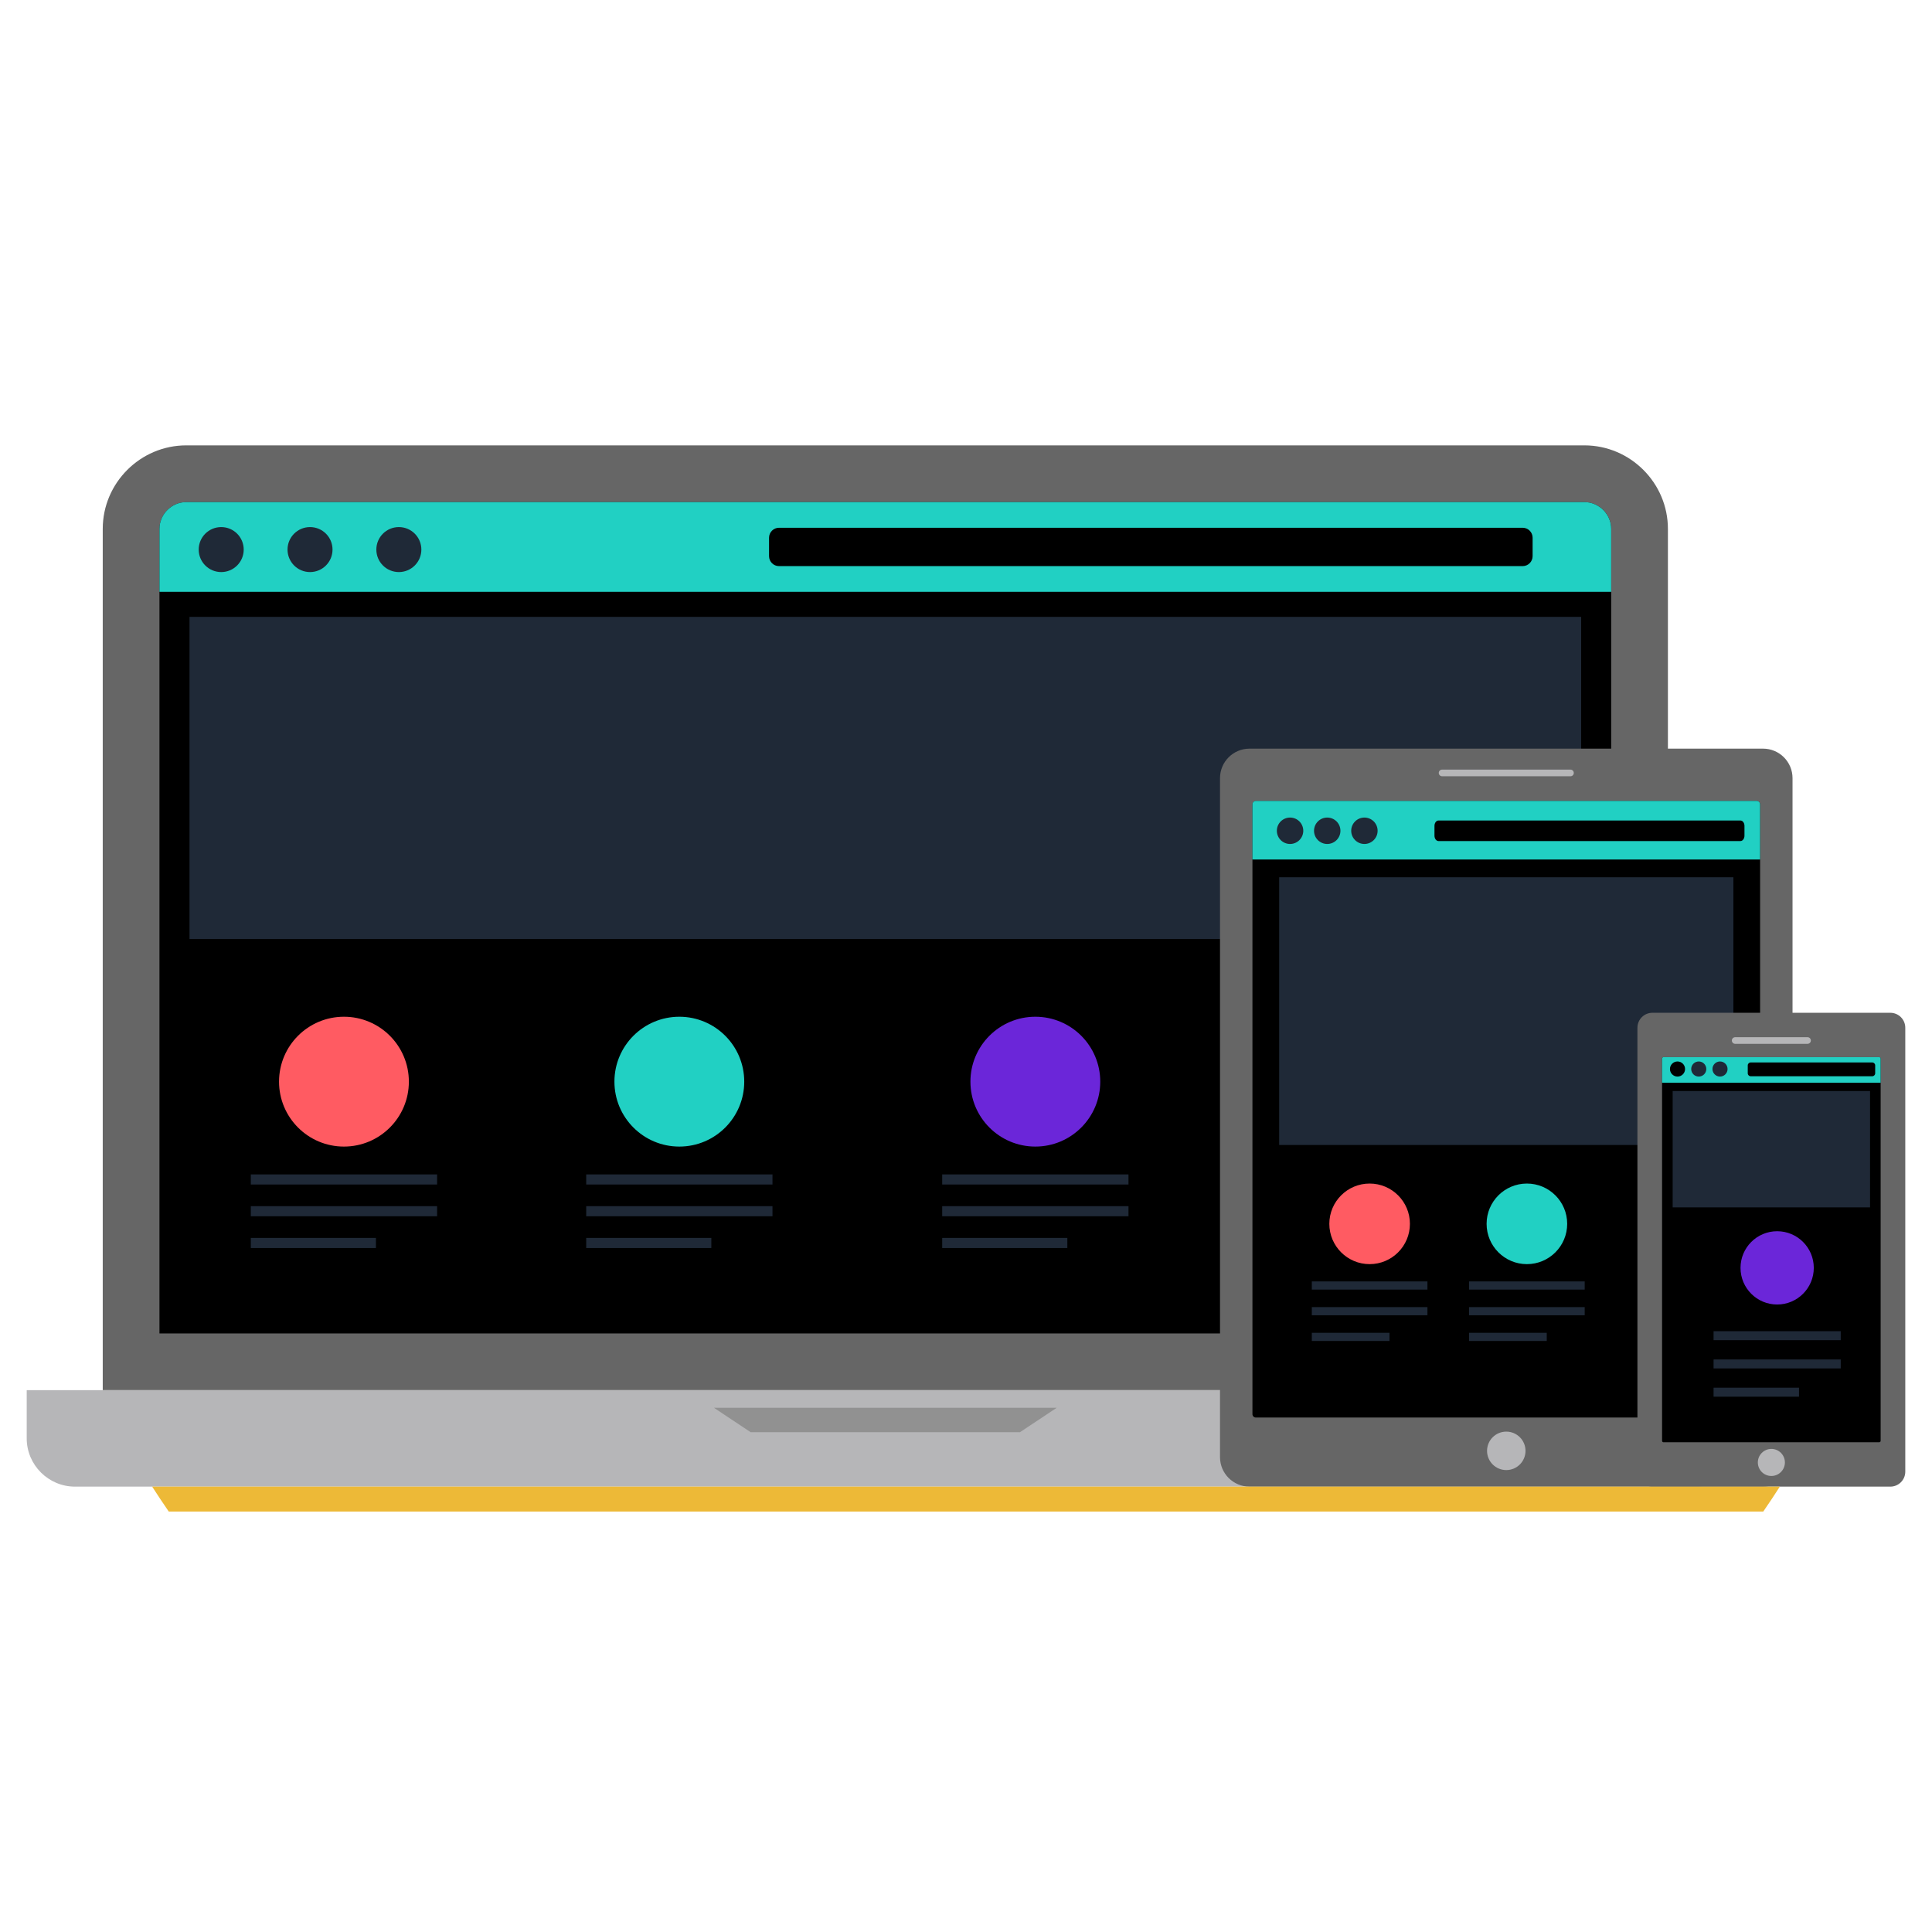 <?xml version="1.0" encoding="iso-8859-1"?>
<!-- Uploaded to: SVG Repo, www.svgrepo.com, Generator: SVG Repo Mixer Tools -->
<svg height="800px" width="800px" version="1.1" id="Layer_1" xmlns="http://www.w3.org/2000/svg" xmlns:xlink="http://www.w3.org/1999/xlink" 
	 viewBox="0 0 511.997 511.997" xml:space="preserve">
<path style="fill:#666666;" d="M49.359,118.027h370.52c12.173,0,22.133,9.959,22.133,22.133v228.246H27.227V140.16
	C27.227,127.987,37.186,118.027,49.359,118.027z"/>
<path style="fill:#000000;" d="M42.256,353.376h384.729V140.16c0-3.876-3.227-7.103-7.103-7.103H49.362
	c-3.876,0-7.103,3.227-7.103,7.103v213.216h-0.003V353.376z"/>
<path style="fill:#1F2937;" d="M50.218,163.474h368.805v85.374H50.218V163.474z"/>
<path style="fill:#B6B6B8;" d="M7.082,368.406h455.076v12.782c0,7.029-5.753,12.782-12.782,12.782H19.861
	c-7.029,0-12.782-5.753-12.782-12.782v-12.782H7.082z"/>
<path style="fill:#919191;" d="M189.199,373.077h90.84l-9.731,6.463h-71.38l-9.731-6.463H189.199z"/>
<path style="fill:#666666;" d="M331.128,198.396h136.094c4.316,0,7.814,3.498,7.814,7.814v179.945c0,4.316-3.498,7.814-7.814,7.814
	H331.128c-4.316,0-7.814-3.498-7.814-7.814V206.21C323.314,201.894,326.813,198.396,331.128,198.396z"/>
<path style="fill:#000000;" d="M332.814,212.237h132.724c0.501,0,0.907,0.406,0.907,0.907v161.608c0,0.501-0.406,0.907-0.907,0.907
	H332.814c-0.501,0-0.907-0.406-0.907-0.907V213.145C331.907,212.644,332.313,212.237,332.814,212.237z"/>
<circle style="fill:#B6B6B8;" cx="399.178" cy="384.487" r="5.096"/>
<path style="fill:#1F2937;" d="M338.989,232.48h120.377v70.95H338.989V232.48z"/>
<path style="fill:#666666;" d="M437.9,268.396h63.051c2.191,0,3.966,1.776,3.966,3.966v117.642c0,2.191-1.776,3.966-3.966,3.966
	H437.9c-2.191,0-3.966-1.776-3.966-3.966V272.362C433.934,270.172,435.709,268.396,437.9,268.396z"/>
<path style="fill:#000000;" d="M440.853,280.15h57.145c0.216,0,0.391,0.175,0.391,0.391v101.282c0,0.216-0.175,0.391-0.391,0.391
	h-57.145c-0.216,0-0.391-0.175-0.391-0.391V280.54C440.462,280.325,440.638,280.15,440.853,280.15z"/>
<g>
	<circle style="fill:#B6B6B8;" cx="469.43" cy="387.561" r="3.586"/>
	<path style="fill:#B6B6B8;" d="M459.833,274.868h19.184c0.484,0,0.876,0.392,0.876,0.876v0.003c0,0.484-0.392,0.876-0.876,0.876
		h-19.184c-0.484,0-0.876-0.392-0.876-0.876v-0.003C458.957,275.26,459.349,274.868,459.833,274.868z"/>
</g>
<path style="fill:#21D0C3;" d="M426.986,156.83H42.256V140.16c0-3.876,3.227-7.103,7.103-7.103h370.52
	c3.876,0,7.103,3.227,7.103,7.103v16.669H426.986z"/>
<path style="fill:#000000;" d="M206.441,139.861H403.52c1.453,0,2.636,1.186,2.636,2.636v4.891c0,1.453-1.186,2.636-2.636,2.636
	H206.441c-1.453,0-2.636-1.186-2.636-2.636v-4.891C203.805,141.047,204.99,139.861,206.441,139.861z"/>
<g>
	<path style="fill:#1F2937;" d="M58.624,139.68c3.292,0,5.962,2.668,5.962,5.962s-2.67,5.962-5.962,5.962
		c-3.295,0-5.967-2.668-5.967-5.962S55.327,139.68,58.624,139.68z"/>
	<path style="fill:#1F2937;" d="M82.16,139.68c3.295,0,5.962,2.668,5.962,5.962s-2.668,5.962-5.962,5.962
		c-3.292,0-5.962-2.668-5.962-5.962S78.868,139.68,82.16,139.68z"/>
	<path style="fill:#1F2937;" d="M105.702,139.68c3.292,0,5.962,2.668,5.962,5.962s-2.67,5.962-5.962,5.962
		c-3.298,0-5.967-2.668-5.967-5.962S102.404,139.68,105.702,139.68z"/>
</g>
<path style="fill:#FF5B62;" d="M91.149,269.445c9.503,0,17.204,7.701,17.204,17.204c0,9.5-7.701,17.204-17.204,17.204
	c-9.5,0-17.201-7.704-17.201-17.204C73.948,277.146,81.649,269.445,91.149,269.445z"/>
<path style="fill:#21D0C3;" d="M180.029,269.445c9.5,0,17.201,7.701,17.201,17.204c0,9.5-7.701,17.204-17.201,17.204
	s-17.201-7.704-17.201-17.204C162.828,277.146,170.529,269.445,180.029,269.445z"/>
<g>
	<path style="fill:#1F2937;" d="M66.467,311.229h49.37v2.678h-49.37V311.229z M66.467,328.059h33.16v2.678h-33.16V328.059z
		 M66.467,319.645h49.37v2.676h-49.37V319.645z"/>
	<path style="fill:#1F2937;" d="M155.348,311.229h49.367v2.678h-49.367V311.229z M155.348,328.059h33.163v2.678h-33.163V328.059z
		 M155.348,319.645h49.367v2.676h-49.367V319.645z"/>
</g>
<path style="fill:#6B26D9;" d="M274.374,269.445c9.5,0,17.201,7.701,17.201,17.204c0,9.5-7.701,17.204-17.201,17.204
	c-9.5,0-17.201-7.704-17.201-17.204C257.172,277.146,264.873,269.445,274.374,269.445z"/>
<path style="fill:#1F2937;" d="M249.692,311.229h49.367v2.678h-49.367L249.692,311.229L249.692,311.229z M249.692,328.059h33.163
	v2.678h-33.163V328.059z M249.692,319.645h49.367v2.676h-49.367L249.692,319.645L249.692,319.645z"/>
<path style="fill:#FF5B62;" d="M362.963,313.651c5.896,0,10.678,4.782,10.678,10.678c0,5.896-4.779,10.678-10.678,10.678
	c-5.896,0-10.678-4.782-10.678-10.678C352.285,318.432,357.065,313.651,362.963,313.651z"/>
<path style="fill:#1F2937;" d="M347.642,339.587h30.642v2.167h-30.642V339.587z M347.642,353.203h20.583v2.167h-20.583V353.203z
	 M347.642,346.393h30.642v2.167h-30.642V346.393z"/>
<path style="fill:#21D0C3;" d="M404.64,313.651c5.896,0,10.678,4.782,10.678,10.678c0,5.896-4.782,10.678-10.678,10.678
	c-5.896,0-10.678-4.782-10.678-10.678C393.962,318.432,398.744,313.651,404.64,313.651z"/>
<path style="fill:#1F2937;" d="M389.319,339.587h30.642v2.167h-30.642V339.587z M389.319,353.203h20.583v2.167h-20.583V353.203z
	 M389.319,346.393h30.642v2.167h-30.642V346.393z"/>
<path style="fill:#21D0C3;" d="M466.446,227.782H331.904v-14.636c0-0.501,0.406-0.907,0.907-0.907h132.724
	c0.501,0,0.907,0.406,0.907,0.907v14.636H466.446z"/>
<g>
	<path style="fill:#1F2937;" d="M341.877,216.66c1.936,0,3.502,1.566,3.502,3.499s-1.566,3.499-3.502,3.499
		c-1.933,0-3.499-1.566-3.499-3.499S339.946,216.66,341.877,216.66z"/>
	<path style="fill:#1F2937;" d="M351.729,216.66c1.933,0,3.499,1.566,3.499,3.499s-1.566,3.499-3.499,3.499
		s-3.499-1.566-3.499-3.499S349.796,216.66,351.729,216.66z"/>
	<path style="fill:#1F2937;" d="M361.581,216.66c1.933,0,3.499,1.566,3.499,3.499s-1.566,3.499-3.499,3.499
		c-1.933,0-3.499-1.566-3.499-3.499S359.65,216.66,361.581,216.66z"/>
</g>
<path style="fill:#000000;" d="M381.219,217.442h80.009c0.59,0,1.07,0.635,1.07,1.411v2.618c0,0.776-0.48,1.411-1.07,1.411h-80.009
	c-0.59,0-1.07-0.635-1.07-1.411v-2.618C380.149,218.077,380.629,217.442,381.219,217.442z"/>
<path style="fill:#21D0C3;" d="M498.389,286.941h-57.927v-6.4c0-0.218,0.176-0.391,0.391-0.391h57.145
	c0.216,0,0.391,0.173,0.391,0.391L498.389,286.941L498.389,286.941z"/>
<path style="fill:#000000;" d="M444.554,281.299c1.107,0,2.001,0.894,2.001,2.001c0,1.104-0.894,2.001-2.001,2.001
	c-1.104,0-2.001-0.897-2.001-2.001C442.553,282.193,443.45,281.299,444.554,281.299z"/>
<g>
	<path style="fill:#1F2937;" d="M450.186,281.299c1.107,0,2.001,0.894,2.001,2.001c0,1.104-0.894,2.001-2.001,2.001
		s-2.001-0.897-2.001-2.001C448.185,282.193,449.081,281.299,450.186,281.299z"/>
	<path style="fill:#1F2937;" d="M455.817,281.299c1.107,0,2.001,0.894,2.001,2.001c0,1.104-0.894,2.001-2.001,2.001
		c-1.104,0-2.001-0.897-2.001-2.001C453.816,282.193,454.713,281.299,455.817,281.299z"/>
</g>
<path style="fill:#000000;" d="M463.951,281.558h32.208c0.432,0,0.781,0.35,0.781,0.781v2.093c0,0.432-0.35,0.781-0.781,0.781
	h-32.208c-0.432,0-0.781-0.35-0.781-0.781v-2.093C463.17,281.909,463.52,281.558,463.951,281.558z"/>
<path style="fill:#1F2937;" d="M443.272,289.134h52.308v30.831h-52.308V289.134z"/>
<path style="fill:#6B26D9;" d="M470.962,326.286c5.362,0,9.708,4.346,9.708,9.71c0,5.362-4.346,9.71-9.708,9.71
	c-5.362,0-9.708-4.346-9.708-9.71C461.255,330.634,465.601,326.286,470.962,326.286z"/>
<path style="fill:#1F2937;" d="M454.112,352.776h33.7v2.381h-33.7V352.776z M454.112,367.753h22.64v2.381h-22.64V367.753z
	 M454.112,360.264h33.7v2.381h-33.7V360.264z"/>
<path style="fill:#EDB937;" d="M40.323,393.97h431.353c-1.429,2.23-2.903,4.425-4.398,6.607H44.724
	C43.229,398.395,41.753,396.199,40.323,393.97z"/>
<path style="fill:#B6B6B8;" d="M382.161,203.956h34.033c0.484,0,0.876,0.392,0.876,0.876v0.003c0,0.484-0.392,0.876-0.876,0.876
	h-34.033c-0.484,0-0.876-0.392-0.876-0.876v-0.003C381.285,204.349,381.677,203.956,382.161,203.956z"/>
</svg>